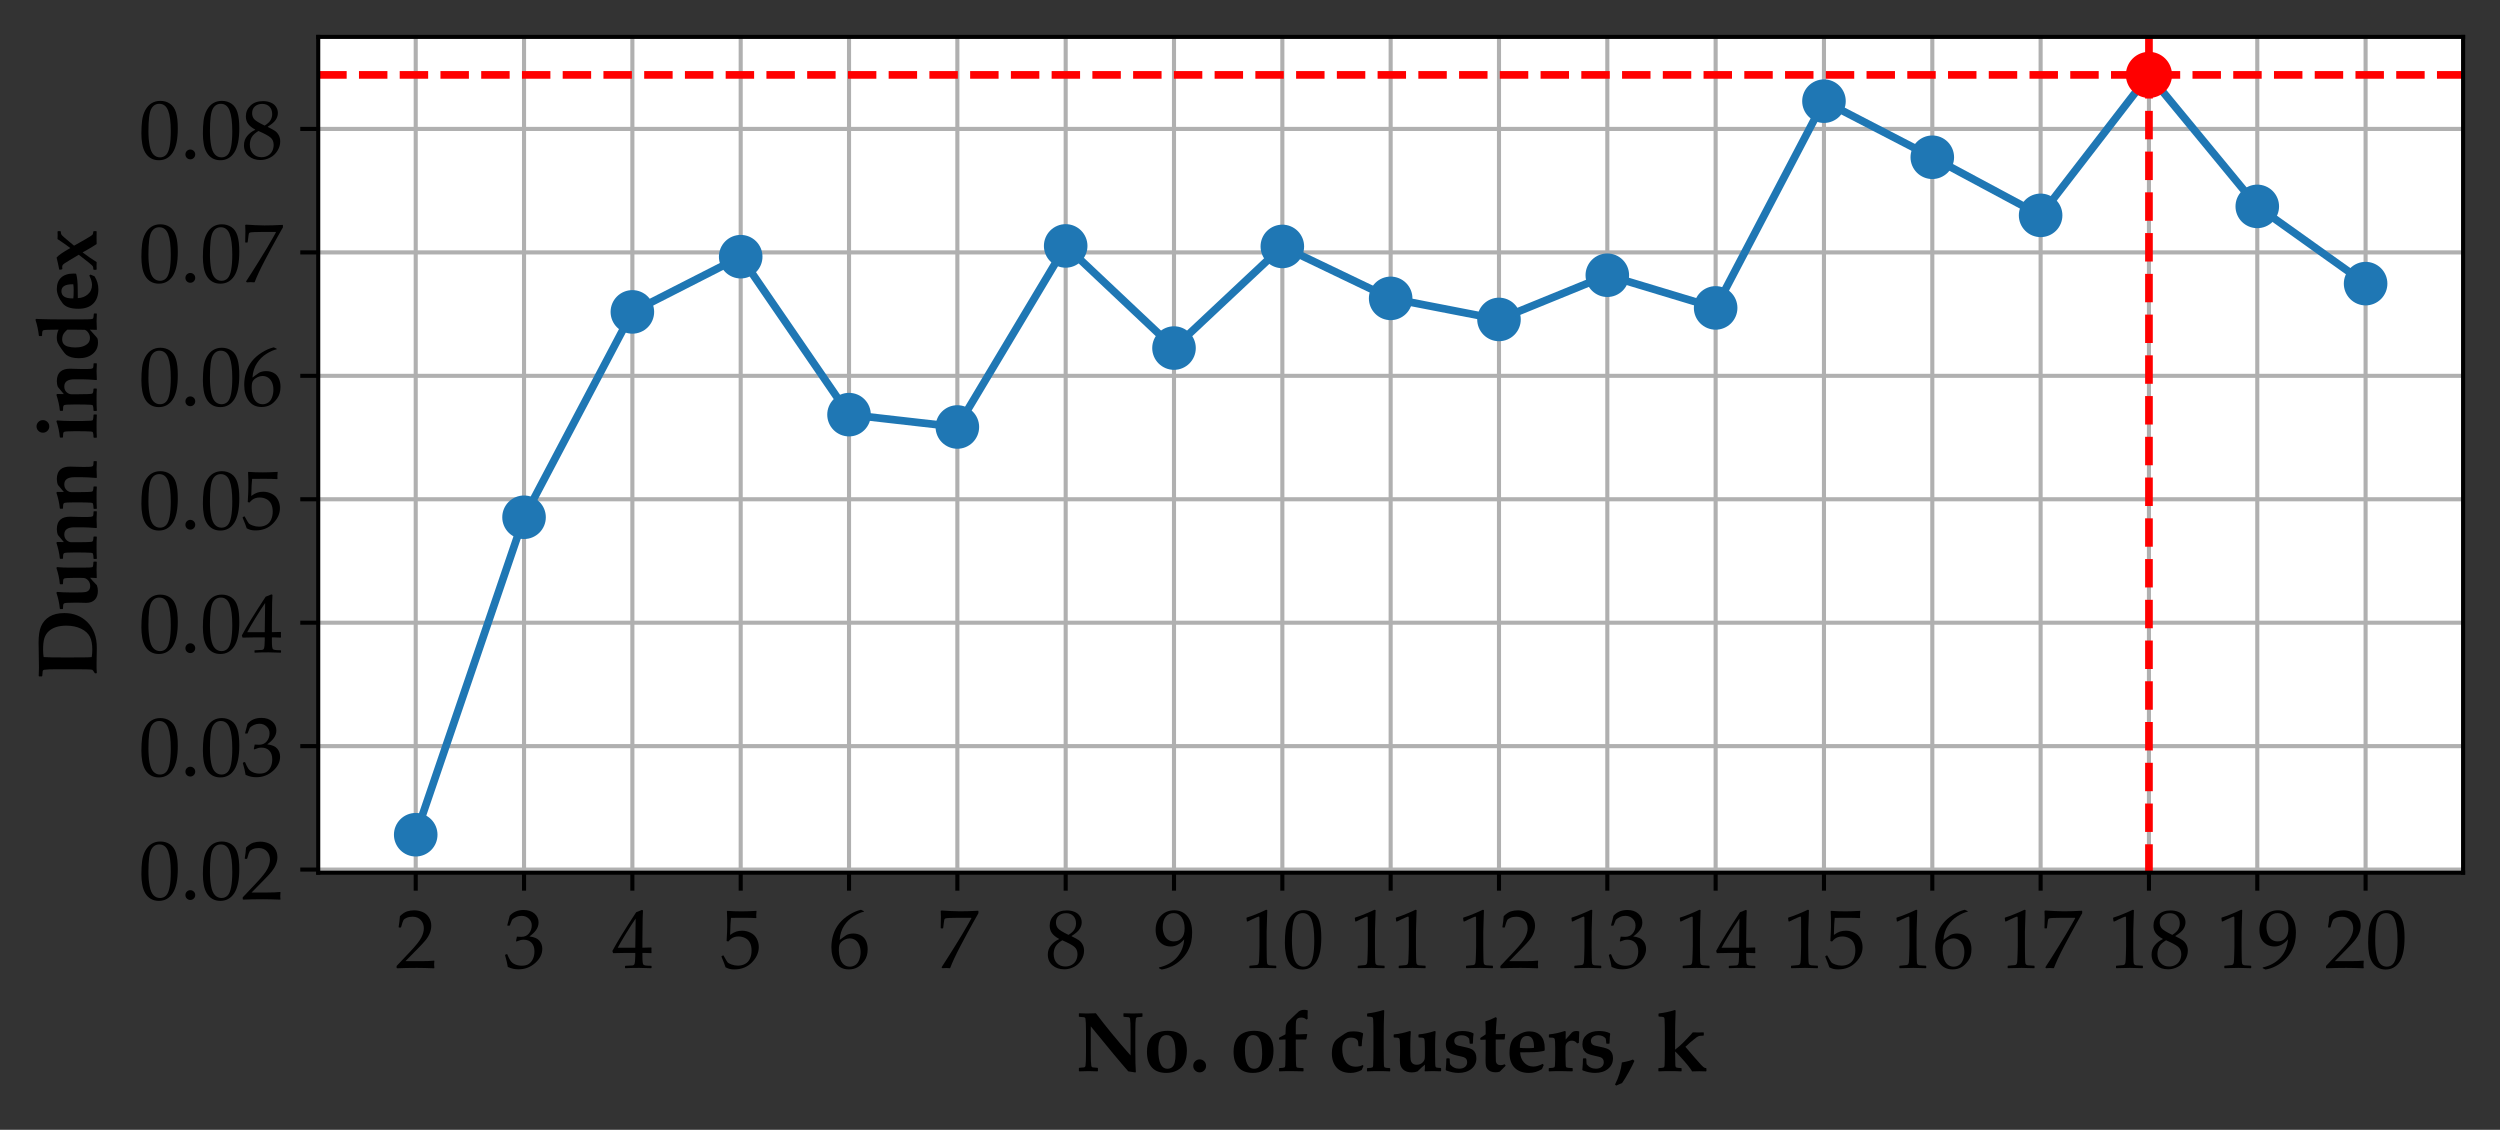 <?xml version="1.0" encoding="utf-8" standalone="no"?>
<!DOCTYPE svg PUBLIC "-//W3C//DTD SVG 1.1//EN"
  "http://www.w3.org/Graphics/SVG/1.1/DTD/svg11.dtd">
<svg height="220.44pt" version="1.1" viewBox="0 0 487.79 220.44" width="487.79pt" xmlns="http://www.w3.org/2000/svg" xmlns:xlink="http://www.w3.org/1999/xlink">
 <rect x="0" y="0" width="487.79" height="220.44" fill="#333333" stroke="none"/>
 <defs>
  <style type="text/css">*{stroke-linecap:butt;stroke-linejoin:round;}</style>
 </defs>
 <g id="figure_1">
  <g id="patch_1">
   <path d="M 0 220.44 
L 487.79 220.44 
L 487.79 0 
L 0 0 
z
" style="fill:none;"/>
  </g>
  <g id="axes_1">
   <g id="patch_2">
    <path d="M 62.09 170.28 
L 480.59 170.28 
L 480.59 7.2 
L 62.09 7.2 
z
" style="fill:#ffffff;"/>
   </g>
   <g id="matplotlib.axis_1">
    <g id="xtick_1">
     <g id="line2d_1">
      <path clip-path="url(#p3f18bce82a)" d="M 81.113 170.28 
L 81.113 7.2 
" style="fill:none;stroke:#b0b0b0;stroke-linecap:square;stroke-width:0.8;"/>
     </g>
     <g id="line2d_2">
      <defs>
       <path d="M 0 0 
L 0 3.5 
" id="m38ab68f49e" style="stroke:#000000;stroke-width:0.8;"/>
      </defs>
      <g>
       <use style="stroke:#000000;stroke-width:0.8;" x="81.113" xlink:href="#m38ab68f49e" y="170.28"/>
      </g>
     </g>
     <g id="text_1">
      <!-- 2 -->
      <g transform="translate(77.113 188.85)scale(0.16 -0.16)">
       <defs>
        <path d="M 144 -31 
L 106 0 
L 106 144 
L 1153 1253 
Q 1800 1938 1990 2313 
Q 2181 2688 2181 3013 
Q 2181 3394 1950 3647 
Q 1719 3900 1325 3900 
Q 1072 3900 884 3822 
Q 697 3744 633 3647 
Q 569 3550 447 3103 
L 419 3078 
L 291 3078 
L 259 3106 
Q 331 3528 359 3941 
Q 653 4228 908 4308 
Q 1163 4388 1441 4388 
Q 1772 4388 2075 4263 
Q 2378 4138 2562 3858 
Q 2747 3578 2747 3209 
Q 2747 2934 2639 2657 
Q 2531 2381 2323 2123 
Q 2116 1866 1756 1506 
L 781 513 
L 2016 513 
Q 2584 513 2963 553 
L 2984 528 
Q 2966 422 2966 250 
Q 2966 94 2984 3 
L 2963 -31 
Q 2738 -19 2272 -9 
Q 1806 0 1656 0 
Q 1353 0 840 -8 
Q 328 -16 144 -31 
z
" id="PalatinoLinotype-Roman-32" transform="scale(0.016)"/>
       </defs>
       <use xlink:href="#PalatinoLinotype-Roman-32"/>
      </g>
     </g>
    </g>
    <g id="xtick_2">
     <g id="line2d_3">
      <path clip-path="url(#p3f18bce82a)" d="M 102.249 170.28 
L 102.249 7.2 
" style="fill:none;stroke:#b0b0b0;stroke-linecap:square;stroke-width:0.8;"/>
     </g>
     <g id="line2d_4">
      <g>
       <use style="stroke:#000000;stroke-width:0.8;" x="102.249" xlink:href="#m38ab68f49e" y="170.28"/>
      </g>
     </g>
     <g id="text_2">
      <!-- 3 -->
      <g transform="translate(98.249 188.85)scale(0.16 -0.16)">
       <defs>
        <path d="M 325 72 
Q 269 441 116 959 
L 131 1006 
L 247 1050 
L 291 1028 
Q 400 741 525 553 
Q 650 366 884 266 
Q 1119 166 1391 166 
Q 1734 166 1936 309 
Q 2138 453 2247 700 
Q 2356 947 2356 1256 
Q 2356 1672 2139 1909 
Q 1922 2147 1538 2147 
Q 1406 2147 1303 2122 
Q 1200 2097 984 2009 
L 950 2041 
L 1019 2381 
Q 1272 2366 1356 2366 
Q 1722 2366 1936 2625 
Q 2150 2884 2150 3238 
Q 2150 3547 1926 3756 
Q 1703 3966 1375 3966 
Q 1159 3966 967 3878 
Q 775 3791 650 3666 
Q 597 3559 481 3247 
L 450 3219 
L 309 3219 
L 284 3247 
L 472 3972 
Q 863 4413 1531 4413 
Q 2041 4413 2355 4142 
Q 2669 3872 2669 3463 
Q 2669 3150 2484 2889 
Q 2300 2628 1972 2397 
Q 2513 2331 2733 2073 
Q 2953 1816 2953 1450 
Q 2953 850 2409 370 
Q 1866 -109 1153 -109 
Q 941 -109 756 -73 
Q 572 -38 325 72 
z
" id="PalatinoLinotype-Roman-33" transform="scale(0.016)"/>
       </defs>
       <use xlink:href="#PalatinoLinotype-Roman-33"/>
      </g>
     </g>
    </g>
    <g id="xtick_3">
     <g id="line2d_5">
      <path clip-path="url(#p3f18bce82a)" d="M 123.385 170.28 
L 123.385 7.2 
" style="fill:none;stroke:#b0b0b0;stroke-linecap:square;stroke-width:0.8;"/>
     </g>
     <g id="line2d_6">
      <g>
       <use style="stroke:#000000;stroke-width:0.8;" x="123.385" xlink:href="#m38ab68f49e" y="170.28"/>
      </g>
     </g>
     <g id="text_3">
      <!-- 4 -->
      <g transform="translate(119.385 188.85)scale(0.16 -0.16)">
       <defs>
        <path d="M 1028 -25 
L 1003 0 
L 1003 134 
L 1028 159 
Q 1491 172 1577 187 
Q 1663 203 1703 253 
Q 1744 303 1764 497 
Q 1784 691 1784 909 
L 1784 1141 
L 1100 1141 
Q 503 1141 91 1122 
L 38 1291 
Q 581 2309 1853 4241 
L 2294 4419 
L 2372 4381 
Q 2338 3850 2338 3066 
L 2328 2184 
L 2328 1538 
Q 2759 1541 2994 1556 
L 3022 1525 
Q 3016 1406 3016 1353 
Q 3019 1250 3025 1150 
L 2994 1122 
Q 2691 1141 2488 1141 
L 2328 1141 
L 2328 931 
Q 2328 581 2347 434 
Q 2366 288 2406 245 
Q 2447 203 2570 183 
Q 2694 163 2997 159 
L 3025 134 
L 3025 0 
L 3000 -25 
Q 2450 0 2078 0 
Q 1472 0 1028 -25 
z
M 450 1538 
L 1784 1538 
L 1813 3759 
Q 1513 3331 1056 2584 
Q 600 1838 450 1538 
z
" id="PalatinoLinotype-Roman-34" transform="scale(0.016)"/>
       </defs>
       <use xlink:href="#PalatinoLinotype-Roman-34"/>
      </g>
     </g>
    </g>
    <g id="xtick_4">
     <g id="line2d_7">
      <path clip-path="url(#p3f18bce82a)" d="M 144.522 170.28 
L 144.522 7.2 
" style="fill:none;stroke:#b0b0b0;stroke-linecap:square;stroke-width:0.8;"/>
     </g>
     <g id="line2d_8">
      <g>
       <use style="stroke:#000000;stroke-width:0.8;" x="144.522" xlink:href="#m38ab68f49e" y="170.28"/>
      </g>
     </g>
     <g id="text_4">
      <!-- 5 -->
      <g transform="translate(140.522 188.85)scale(0.16 -0.16)">
       <defs>
        <path d="M 409 44 
Q 334 288 100 850 
L 106 891 
L 216 953 
L 253 944 
Q 513 472 577 408 
Q 641 344 869 258 
Q 1097 172 1350 172 
Q 1666 172 1909 309 
Q 2153 447 2272 715 
Q 2391 984 2391 1325 
Q 2391 1659 2273 1901 
Q 2156 2144 1915 2269 
Q 1675 2394 1397 2394 
Q 1222 2394 1080 2347 
Q 938 2300 842 2226 
Q 747 2153 616 2009 
L 488 2047 
L 522 2719 
Q 534 2909 534 3103 
L 534 3659 
Q 534 3909 519 4138 
Q 509 4278 509 4316 
L 550 4347 
Q 1028 4309 1641 4309 
Q 2106 4309 2756 4347 
L 2769 4316 
Q 2747 4163 2747 4031 
Q 2747 3966 2756 3813 
L 2725 3794 
Q 2369 3819 1769 3819 
Q 953 3819 822 3813 
Q 775 3444 756 2513 
Q 1013 2700 1219 2767 
Q 1425 2834 1666 2834 
Q 2006 2834 2318 2678 
Q 2631 2522 2786 2225 
Q 2941 1928 2941 1584 
Q 2941 950 2417 417 
Q 1894 -116 1078 -116 
Q 859 -116 717 -78 
Q 575 -41 409 44 
z
" id="PalatinoLinotype-Roman-35" transform="scale(0.016)"/>
       </defs>
       <use xlink:href="#PalatinoLinotype-Roman-35"/>
      </g>
     </g>
    </g>
    <g id="xtick_5">
     <g id="line2d_9">
      <path clip-path="url(#p3f18bce82a)" d="M 165.658 170.28 
L 165.658 7.2 
" style="fill:none;stroke:#b0b0b0;stroke-linecap:square;stroke-width:0.8;"/>
     </g>
     <g id="line2d_10">
      <g>
       <use style="stroke:#000000;stroke-width:0.8;" x="165.658" xlink:href="#m38ab68f49e" y="170.28"/>
      </g>
     </g>
     <g id="text_5">
      <!-- 6 -->
      <g transform="translate(161.658 188.85)scale(0.16 -0.16)">
       <defs>
        <path d="M 2700 4322 
L 2700 4284 
Q 2359 4213 1923 3944 
Q 1488 3675 1191 3222 
Q 894 2769 847 2128 
Q 953 2203 1091 2309 
Q 1269 2444 1351 2494 
Q 1434 2544 1573 2581 
Q 1713 2619 1894 2619 
Q 2216 2619 2472 2476 
Q 2728 2334 2856 2057 
Q 2984 1781 2984 1413 
Q 2984 891 2731 539 
Q 2478 188 2193 36 
Q 1909 -116 1541 -116 
Q 913 -116 566 354 
Q 219 825 219 1578 
Q 219 2078 364 2539 
Q 509 3000 806 3373 
Q 1103 3747 1564 4037 
Q 2025 4328 2472 4431 
L 2700 4322 
z
M 788 1341 
Q 788 1031 877 728 
Q 966 425 1162 259 
Q 1359 94 1625 94 
Q 1853 94 2047 222 
Q 2241 350 2342 623 
Q 2444 897 2444 1200 
Q 2444 1503 2344 1742 
Q 2244 1981 2053 2114 
Q 1863 2247 1609 2247 
Q 1422 2247 1234 2156 
Q 1047 2066 945 1950 
Q 844 1834 816 1704 
Q 788 1575 788 1341 
z
" id="PalatinoLinotype-Roman-36" transform="scale(0.016)"/>
       </defs>
       <use xlink:href="#PalatinoLinotype-Roman-36"/>
      </g>
     </g>
    </g>
    <g id="xtick_6">
     <g id="line2d_11">
      <path clip-path="url(#p3f18bce82a)" d="M 186.795 170.28 
L 186.795 7.2 
" style="fill:none;stroke:#b0b0b0;stroke-linecap:square;stroke-width:0.8;"/>
     </g>
     <g id="line2d_12">
      <g>
       <use style="stroke:#000000;stroke-width:0.8;" x="186.795" xlink:href="#m38ab68f49e" y="170.28"/>
      </g>
     </g>
     <g id="text_6">
      <!-- 7 -->
      <g transform="translate(182.795 188.85)scale(0.16 -0.16)">
       <defs>
        <path d="M 422 -25 
L 356 41 
Q 469 209 822 766 
L 1394 1678 
L 1931 2556 
L 2400 3363 
Q 2550 3625 2638 3788 
L 2606 3819 
L 1638 3819 
Q 1272 3819 987 3806 
Q 703 3794 653 3770 
Q 603 3747 583 3712 
Q 563 3678 538 3475 
L 481 3034 
L 453 3009 
L 322 3009 
L 294 3034 
L 309 3891 
Q 309 4038 294 4344 
L 356 4375 
Q 528 4356 1054 4334 
Q 1581 4313 1759 4313 
Q 2394 4313 3144 4356 
L 3169 4331 
L 3169 4169 
L 2719 3372 
Q 2309 2641 1784 1639 
Q 1259 638 1019 0 
L 988 -25 
Q 809 -9 719 -9 
Q 575 -9 422 -25 
z
" id="PalatinoLinotype-Roman-37" transform="scale(0.016)"/>
       </defs>
       <use xlink:href="#PalatinoLinotype-Roman-37"/>
      </g>
     </g>
    </g>
    <g id="xtick_7">
     <g id="line2d_13">
      <path clip-path="url(#p3f18bce82a)" d="M 207.931 170.28 
L 207.931 7.2 
" style="fill:none;stroke:#b0b0b0;stroke-linecap:square;stroke-width:0.8;"/>
     </g>
     <g id="line2d_14">
      <g>
       <use style="stroke:#000000;stroke-width:0.8;" x="207.931" xlink:href="#m38ab68f49e" y="170.28"/>
      </g>
     </g>
     <g id="text_7">
      <!-- 8 -->
      <g transform="translate(203.931 188.85)scale(0.16 -0.16)">
       <defs>
        <path d="M 1050 2216 
Q 703 2400 523 2639 
Q 344 2878 344 3219 
Q 344 3697 697 4039 
Q 1050 4381 1659 4381 
Q 1969 4381 2233 4273 
Q 2497 4166 2640 3952 
Q 2784 3738 2784 3475 
Q 2784 3200 2615 2948 
Q 2447 2697 2019 2438 
L 2019 2409 
Q 2384 2234 2561 2112 
Q 2738 1991 2850 1783 
Q 2963 1575 2963 1303 
Q 2963 931 2748 589 
Q 2534 247 2184 69 
Q 1834 -109 1459 -109 
Q 913 -109 556 197 
Q 200 503 200 1013 
Q 200 1425 445 1723 
Q 691 2022 1050 2188 
L 1050 2216 
z
M 1778 2516 
Q 2113 2725 2231 2936 
Q 2350 3147 2350 3391 
Q 2350 3750 2144 3959 
Q 1938 4169 1591 4169 
Q 1259 4169 1040 3983 
Q 822 3797 822 3463 
Q 822 3209 964 3023 
Q 1106 2838 1778 2516 
z
M 1303 2103 
Q 934 1884 790 1632 
Q 647 1381 647 1063 
Q 647 616 897 361 
Q 1147 106 1541 106 
Q 1809 106 2028 231 
Q 2247 356 2355 573 
Q 2463 791 2463 1047 
Q 2463 1416 2205 1622 
Q 1947 1828 1303 2103 
z
" id="PalatinoLinotype-Roman-38" transform="scale(0.016)"/>
       </defs>
       <use xlink:href="#PalatinoLinotype-Roman-38"/>
      </g>
     </g>
    </g>
    <g id="xtick_8">
     <g id="line2d_15">
      <path clip-path="url(#p3f18bce82a)" d="M 229.067 170.28 
L 229.067 7.2 
" style="fill:none;stroke:#b0b0b0;stroke-linecap:square;stroke-width:0.8;"/>
     </g>
     <g id="line2d_16">
      <g>
       <use style="stroke:#000000;stroke-width:0.8;" x="229.067" xlink:href="#m38ab68f49e" y="170.28"/>
      </g>
     </g>
     <g id="text_8">
      <!-- 9 -->
      <g transform="translate(225.067 188.85)scale(0.16 -0.16)">
       <defs>
        <path d="M 416 -25 
L 416 34 
Q 1284 234 1781 798 
Q 2278 1363 2341 2178 
Q 1881 1631 1313 1631 
Q 953 1631 686 1803 
Q 419 1975 291 2250 
Q 163 2525 163 2894 
Q 163 3572 570 3981 
Q 978 4391 1581 4391 
Q 2191 4391 2567 3950 
Q 2944 3509 2944 2681 
Q 2944 2316 2875 1980 
Q 2806 1644 2615 1291 
Q 2425 938 2111 634 
Q 1797 331 1401 129 
Q 1006 -72 622 -125 
L 416 -25 
z
M 703 3097 
Q 703 2825 798 2564 
Q 894 2303 1091 2161 
Q 1288 2019 1553 2019 
Q 1922 2019 2147 2267 
Q 2372 2516 2372 3009 
Q 2372 3522 2150 3848 
Q 1928 4175 1541 4175 
Q 1169 4175 936 3900 
Q 703 3625 703 3097 
z
" id="PalatinoLinotype-Roman-39" transform="scale(0.016)"/>
       </defs>
       <use xlink:href="#PalatinoLinotype-Roman-39"/>
      </g>
     </g>
    </g>
    <g id="xtick_9">
     <g id="line2d_17">
      <path clip-path="url(#p3f18bce82a)" d="M 250.204 170.28 
L 250.204 7.2 
" style="fill:none;stroke:#b0b0b0;stroke-linecap:square;stroke-width:0.8;"/>
     </g>
     <g id="line2d_18">
      <g>
       <use style="stroke:#000000;stroke-width:0.8;" x="250.204" xlink:href="#m38ab68f49e" y="170.28"/>
      </g>
     </g>
     <g id="text_9">
      <!-- 10 -->
      <g transform="translate(242.204 188.85)scale(0.16 -0.16)">
       <defs>
        <path d="M 478 3531 
L 422 3550 
L 391 3806 
L 422 3838 
Q 734 3928 1212 4128 
Q 1691 4328 1897 4434 
L 1978 4403 
Q 1928 3034 1928 2759 
L 1928 1600 
Q 1928 1172 1937 795 
Q 1947 419 1965 351 
Q 1984 284 2029 246 
Q 2075 209 2156 198 
Q 2238 188 2641 166 
L 2663 141 
L 2663 0 
L 2641 -25 
Q 1956 0 1675 0 
Q 1463 0 634 -25 
L 613 0 
L 613 141 
L 638 166 
Q 1106 200 1173 215 
Q 1241 231 1277 270 
Q 1313 309 1334 418 
Q 1356 528 1370 1065 
Q 1384 1603 1384 1616 
L 1384 2847 
Q 1384 3753 1379 3831 
Q 1375 3909 1325 3909 
Q 1313 3909 1291 3903 
Q 1269 3897 1153 3847 
L 844 3709 
Q 650 3625 478 3531 
z
" id="PalatinoLinotype-Roman-31" transform="scale(0.016)"/>
        <path d="M 194 1909 
Q 194 2466 250 2911 
Q 306 3356 498 3704 
Q 691 4053 980 4226 
Q 1269 4400 1638 4400 
Q 2056 4400 2373 4184 
Q 2691 3969 2830 3522 
Q 2969 3075 2969 2306 
Q 2969 1056 2586 465 
Q 2203 -125 1525 -125 
Q 1184 -125 923 22 
Q 663 169 495 447 
Q 328 725 261 1103 
Q 194 1481 194 1909 
z
M 731 2091 
Q 731 1497 820 1009 
Q 909 522 1117 308 
Q 1325 94 1613 94 
Q 1891 94 2077 284 
Q 2263 475 2348 937 
Q 2434 1400 2434 2081 
Q 2434 3150 2231 3662 
Q 2028 4175 1559 4175 
Q 1150 4175 940 3778 
Q 731 3381 731 2091 
z
" id="PalatinoLinotype-Roman-30" transform="scale(0.016)"/>
       </defs>
       <use xlink:href="#PalatinoLinotype-Roman-31"/>
       <use x="50" xlink:href="#PalatinoLinotype-Roman-30"/>
      </g>
     </g>
    </g>
    <g id="xtick_10">
     <g id="line2d_19">
      <path clip-path="url(#p3f18bce82a)" d="M 271.34 170.28 
L 271.34 7.2 
" style="fill:none;stroke:#b0b0b0;stroke-linecap:square;stroke-width:0.8;"/>
     </g>
     <g id="line2d_20">
      <g>
       <use style="stroke:#000000;stroke-width:0.8;" x="271.34" xlink:href="#m38ab68f49e" y="170.28"/>
      </g>
     </g>
     <g id="text_10">
      <!-- 11 -->
      <g transform="translate(263.34 188.85)scale(0.16 -0.16)">
       <use xlink:href="#PalatinoLinotype-Roman-31"/>
       <use x="50" xlink:href="#PalatinoLinotype-Roman-31"/>
      </g>
     </g>
    </g>
    <g id="xtick_11">
     <g id="line2d_21">
      <path clip-path="url(#p3f18bce82a)" d="M 292.476 170.28 
L 292.476 7.2 
" style="fill:none;stroke:#b0b0b0;stroke-linecap:square;stroke-width:0.8;"/>
     </g>
     <g id="line2d_22">
      <g>
       <use style="stroke:#000000;stroke-width:0.8;" x="292.476" xlink:href="#m38ab68f49e" y="170.28"/>
      </g>
     </g>
     <g id="text_11">
      <!-- 12 -->
      <g transform="translate(284.476 188.85)scale(0.16 -0.16)">
       <use xlink:href="#PalatinoLinotype-Roman-31"/>
       <use x="50" xlink:href="#PalatinoLinotype-Roman-32"/>
      </g>
     </g>
    </g>
    <g id="xtick_12">
     <g id="line2d_23">
      <path clip-path="url(#p3f18bce82a)" d="M 313.613 170.28 
L 313.613 7.2 
" style="fill:none;stroke:#b0b0b0;stroke-linecap:square;stroke-width:0.8;"/>
     </g>
     <g id="line2d_24">
      <g>
       <use style="stroke:#000000;stroke-width:0.8;" x="313.613" xlink:href="#m38ab68f49e" y="170.28"/>
      </g>
     </g>
     <g id="text_12">
      <!-- 13 -->
      <g transform="translate(305.613 188.85)scale(0.16 -0.16)">
       <use xlink:href="#PalatinoLinotype-Roman-31"/>
       <use x="50" xlink:href="#PalatinoLinotype-Roman-33"/>
      </g>
     </g>
    </g>
    <g id="xtick_13">
     <g id="line2d_25">
      <path clip-path="url(#p3f18bce82a)" d="M 334.749 170.28 
L 334.749 7.2 
" style="fill:none;stroke:#b0b0b0;stroke-linecap:square;stroke-width:0.8;"/>
     </g>
     <g id="line2d_26">
      <g>
       <use style="stroke:#000000;stroke-width:0.8;" x="334.749" xlink:href="#m38ab68f49e" y="170.28"/>
      </g>
     </g>
     <g id="text_13">
      <!-- 14 -->
      <g transform="translate(326.749 188.85)scale(0.16 -0.16)">
       <use xlink:href="#PalatinoLinotype-Roman-31"/>
       <use x="50" xlink:href="#PalatinoLinotype-Roman-34"/>
      </g>
     </g>
    </g>
    <g id="xtick_14">
     <g id="line2d_27">
      <path clip-path="url(#p3f18bce82a)" d="M 355.885 170.28 
L 355.885 7.2 
" style="fill:none;stroke:#b0b0b0;stroke-linecap:square;stroke-width:0.8;"/>
     </g>
     <g id="line2d_28">
      <g>
       <use style="stroke:#000000;stroke-width:0.8;" x="355.885" xlink:href="#m38ab68f49e" y="170.28"/>
      </g>
     </g>
     <g id="text_14">
      <!-- 15 -->
      <g transform="translate(347.885 188.85)scale(0.16 -0.16)">
       <use xlink:href="#PalatinoLinotype-Roman-31"/>
       <use x="50" xlink:href="#PalatinoLinotype-Roman-35"/>
      </g>
     </g>
    </g>
    <g id="xtick_15">
     <g id="line2d_29">
      <path clip-path="url(#p3f18bce82a)" d="M 377.022 170.28 
L 377.022 7.2 
" style="fill:none;stroke:#b0b0b0;stroke-linecap:square;stroke-width:0.8;"/>
     </g>
     <g id="line2d_30">
      <g>
       <use style="stroke:#000000;stroke-width:0.8;" x="377.022" xlink:href="#m38ab68f49e" y="170.28"/>
      </g>
     </g>
     <g id="text_15">
      <!-- 16 -->
      <g transform="translate(369.022 188.85)scale(0.16 -0.16)">
       <use xlink:href="#PalatinoLinotype-Roman-31"/>
       <use x="50" xlink:href="#PalatinoLinotype-Roman-36"/>
      </g>
     </g>
    </g>
    <g id="xtick_16">
     <g id="line2d_31">
      <path clip-path="url(#p3f18bce82a)" d="M 398.158 170.28 
L 398.158 7.2 
" style="fill:none;stroke:#b0b0b0;stroke-linecap:square;stroke-width:0.8;"/>
     </g>
     <g id="line2d_32">
      <g>
       <use style="stroke:#000000;stroke-width:0.8;" x="398.158" xlink:href="#m38ab68f49e" y="170.28"/>
      </g>
     </g>
     <g id="text_16">
      <!-- 17 -->
      <g transform="translate(390.158 188.85)scale(0.16 -0.16)">
       <use xlink:href="#PalatinoLinotype-Roman-31"/>
       <use x="50" xlink:href="#PalatinoLinotype-Roman-37"/>
      </g>
     </g>
    </g>
    <g id="xtick_17">
     <g id="line2d_33">
      <path clip-path="url(#p3f18bce82a)" d="M 419.295 170.28 
L 419.295 7.2 
" style="fill:none;stroke:#b0b0b0;stroke-linecap:square;stroke-width:0.8;"/>
     </g>
     <g id="line2d_34">
      <g>
       <use style="stroke:#000000;stroke-width:0.8;" x="419.295" xlink:href="#m38ab68f49e" y="170.28"/>
      </g>
     </g>
     <g id="text_17">
      <!-- 18 -->
      <g transform="translate(411.295 188.85)scale(0.16 -0.16)">
       <use xlink:href="#PalatinoLinotype-Roman-31"/>
       <use x="50" xlink:href="#PalatinoLinotype-Roman-38"/>
      </g>
     </g>
    </g>
    <g id="xtick_18">
     <g id="line2d_35">
      <path clip-path="url(#p3f18bce82a)" d="M 440.431 170.28 
L 440.431 7.2 
" style="fill:none;stroke:#b0b0b0;stroke-linecap:square;stroke-width:0.8;"/>
     </g>
     <g id="line2d_36">
      <g>
       <use style="stroke:#000000;stroke-width:0.8;" x="440.431" xlink:href="#m38ab68f49e" y="170.28"/>
      </g>
     </g>
     <g id="text_18">
      <!-- 19 -->
      <g transform="translate(432.431 188.85)scale(0.16 -0.16)">
       <use xlink:href="#PalatinoLinotype-Roman-31"/>
       <use x="50" xlink:href="#PalatinoLinotype-Roman-39"/>
      </g>
     </g>
    </g>
    <g id="xtick_19">
     <g id="line2d_37">
      <path clip-path="url(#p3f18bce82a)" d="M 461.567 170.28 
L 461.567 7.2 
" style="fill:none;stroke:#b0b0b0;stroke-linecap:square;stroke-width:0.8;"/>
     </g>
     <g id="line2d_38">
      <g>
       <use style="stroke:#000000;stroke-width:0.8;" x="461.567" xlink:href="#m38ab68f49e" y="170.28"/>
      </g>
     </g>
     <g id="text_19">
      <!-- 20 -->
      <g transform="translate(453.567 188.85)scale(0.16 -0.16)">
       <use xlink:href="#PalatinoLinotype-Roman-32"/>
       <use x="50" xlink:href="#PalatinoLinotype-Roman-30"/>
      </g>
     </g>
    </g>
    <g id="text_20">
     <!-- No. of clusters, k -->
     <g transform="translate(209.798 208.99)scale(0.16 -0.16)">
      <defs>
       <path d="M 5125 4169 
L 5091 4138 
Q 4772 4119 4725 4106 
Q 4634 4081 4619 3991 
Q 4578 3766 4578 3022 
L 4578 1753 
Q 4578 350 4619 -75 
L 4578 -103 
Q 4225 -44 4044 -19 
Q 3206 922 1184 3413 
L 1184 1369 
Q 1184 625 1225 400 
Q 1241 309 1331 284 
Q 1378 272 1697 253 
L 1728 222 
L 1728 9 
L 1697 -19 
Q 1338 0 1028 0 
Q 669 0 306 -19 
L 275 9 
L 275 222 
L 306 253 
Q 625 272 672 284 
Q 763 309 778 400 
Q 819 625 819 1369 
L 819 3022 
Q 819 3766 778 3991 
Q 763 4081 672 4106 
Q 625 4119 306 4138 
L 275 4169 
L 275 4381 
L 306 4409 
Q 603 4391 872 4391 
Q 1294 4391 1572 4409 
Q 2697 2909 4216 1194 
L 4216 3022 
Q 4216 3766 4175 3991 
Q 4159 4081 4069 4106 
Q 4022 4119 3703 4138 
L 3672 4169 
L 3672 4381 
L 3703 4409 
Q 4053 4391 4369 4391 
Q 4772 4391 5094 4409 
L 5125 4381 
L 5125 4169 
z
" id="PalatinoLinotype-Bold-4e" transform="scale(0.016)"/>
       <path d="M 3303 1550 
Q 3303 444 2559 53 
Q 2197 -138 1731 -138 
Q 1013 -138 636 278 
Q 259 694 259 1469 
Q 259 2541 991 2897 
Q 1350 3072 1825 3072 
Q 2822 3072 3147 2381 
Q 3303 2050 3303 1550 
z
M 2438 1294 
Q 2438 2072 2267 2408 
Q 2097 2744 1747 2744 
Q 1125 2744 1125 1622 
Q 1125 181 1822 181 
Q 2256 181 2375 659 
Q 2438 909 2438 1294 
z
M 1813 -244 
L 1813 -244 
z
M 1813 3181 
L 1813 3181 
z
" id="PalatinoLinotype-Bold-6f" transform="scale(0.016)"/>
       <path d="M 800 894 
Q 1000 894 1144 751 
Q 1288 609 1288 397 
Q 1288 191 1144 47 
Q 1000 -97 800 -97 
Q 600 -97 454 48 
Q 309 194 309 397 
Q 309 603 453 748 
Q 597 894 800 894 
z
" id="PalatinoLinotype-Bold-2e" transform="scale(0.016)"/>
       <path id="PalatinoLinotype-Bold-20" transform="scale(0.016)"/>
       <path d="M 2438 4628 
L 2425 4294 
L 2431 3981 
L 2334 3925 
Q 2184 4081 1953 4081 
Q 1591 4081 1547 3803 
Q 1525 3663 1525 3241 
L 1525 2803 
L 1809 2803 
Q 2022 2803 2359 2828 
L 2403 2794 
L 2331 2438 
L 2300 2406 
L 1853 2409 
Q 1616 2409 1525 2406 
L 1525 1850 
Q 1525 431 1569 334 
Q 1594 278 1653 263 
Q 1747 241 2084 231 
L 2116 200 
L 2116 9 
L 2084 -22 
L 1853 -13 
Q 1522 0 1134 0 
Q 575 0 281 -22 
L 250 9 
L 250 200 
L 281 231 
Q 581 241 653 278 
Q 716 306 722 428 
Q 744 834 744 1850 
L 744 2406 
Q 675 2409 659 2409 
Q 625 2409 478 2400 
Q 406 2397 281 2391 
L 250 2422 
L 250 2519 
L 278 2563 
L 556 2706 
Q 638 2744 728 2797 
Q 744 2816 744 2853 
L 744 2900 
Q 744 3381 806 3556 
Q 841 3650 938 3769 
Q 966 3803 1344 4163 
L 1538 4347 
Q 1622 4431 1753 4547 
Q 1925 4672 2172 4672 
Q 2303 4672 2438 4628 
z
" id="PalatinoLinotype-Bold-66" transform="scale(0.016)"/>
       <path d="M 2691 394 
L 2553 84 
Q 2128 -138 1716 -138 
Q 1019 -138 650 262 
Q 281 663 281 1359 
Q 281 2003 566 2338 
Q 644 2431 863 2584 
Q 1313 2903 1464 2965 
Q 1616 3028 1928 3028 
Q 2353 3028 2631 2900 
L 2663 2844 
Q 2659 2803 2619 2553 
L 2584 2341 
Q 2575 2288 2556 1922 
L 2525 1891 
L 2338 1891 
L 2306 1922 
Q 2288 2200 2263 2309 
Q 2125 2553 1734 2553 
Q 1072 2553 1072 1694 
Q 1072 1069 1338 709 
Q 1609 338 2103 338 
Q 2403 338 2631 466 
L 2691 394 
z
" id="PalatinoLinotype-Bold-63" transform="scale(0.016)"/>
       <path d="M 1953 9 
L 1922 -22 
Q 1625 0 1066 0 
Q 506 0 213 -22 
L 181 9 
L 181 200 
L 213 231 
Q 513 241 584 278 
Q 647 306 653 428 
Q 675 834 675 1850 
L 675 2897 
Q 675 3553 653 3959 
Q 647 4075 584 4111 
Q 522 4147 222 4156 
L 191 4191 
L 191 4363 
L 222 4397 
Q 825 4463 1431 4656 
L 1497 4619 
Q 1497 4534 1488 4309 
Q 1456 3563 1456 2656 
L 1456 1850 
Q 1456 834 1478 428 
Q 1484 306 1547 278 
Q 1619 241 1919 231 
L 1953 200 
L 1953 9 
z
" id="PalatinoLinotype-Bold-6c" transform="scale(0.016)"/>
       <path d="M 3753 16 
L 3722 -16 
Q 3253 0 3131 0 
Q 3028 0 2825 -8 
Q 2622 -16 2522 -16 
L 2497 9 
Q 2522 266 2522 497 
Q 2359 375 1953 -22 
Q 1750 -100 1519 -100 
Q 1097 -100 853 129 
Q 609 359 609 791 
Q 609 844 615 1016 
Q 622 1188 622 1347 
L 622 1747 
Q 622 2366 575 2466 
Q 544 2528 441 2544 
Q 403 2550 166 2559 
L 134 2591 
L 134 2766 
L 166 2800 
Q 763 2853 1375 3059 
L 1444 3019 
Q 1403 2500 1403 2059 
L 1403 1450 
Q 1403 1022 1431 866 
Q 1463 678 1580 581 
Q 1697 484 1894 484 
Q 2138 484 2322 641 
Q 2497 797 2506 997 
Q 2513 1150 2513 1188 
L 2513 1747 
Q 2513 2359 2466 2466 
Q 2438 2528 2334 2544 
Q 2297 2550 2059 2559 
L 2025 2591 
L 2025 2766 
L 2059 2800 
Q 2653 2853 3269 3059 
L 3334 3019 
Q 3294 2550 3294 2059 
L 3294 1078 
Q 3294 419 3331 331 
Q 3350 288 3394 275 
Q 3469 253 3719 238 
L 3753 206 
L 3753 16 
z
M 1941 3181 
L 1941 3181 
z
M 1941 -244 
L 1941 -244 
z
" id="PalatinoLinotype-Bold-75" transform="scale(0.016)"/>
       <path d="M 2622 981 
Q 2622 478 2242 170 
Q 1863 -138 1250 -138 
Q 816 -138 319 50 
L 284 97 
Q 313 384 319 544 
L 334 938 
L 366 972 
L 550 972 
L 588 938 
Q 600 588 616 525 
Q 881 184 1313 184 
Q 1588 184 1753 318 
Q 1919 453 1919 678 
Q 1919 963 1669 1056 
Q 1563 1097 1247 1163 
Q 731 1272 556 1413 
Q 291 1625 291 2041 
Q 291 2494 619 2769 
Q 963 3056 1550 3056 
Q 2050 3056 2381 2888 
L 2409 2838 
Q 2375 2697 2356 2116 
L 2322 2084 
L 2144 2084 
L 2109 2116 
Q 2097 2341 2066 2481 
Q 1869 2731 1494 2731 
Q 1250 2731 1094 2612 
Q 938 2494 938 2300 
Q 938 2041 1203 1953 
Q 1322 1916 1666 1847 
Q 2191 1744 2359 1609 
Q 2622 1400 2622 981 
z
" id="PalatinoLinotype-Bold-73" transform="scale(0.016)"/>
       <path d="M 2081 409 
Q 2059 384 1947 278 
Q 1763 103 1631 -41 
Q 1478 -91 1322 -91 
Q 888 -91 688 163 
Q 603 272 575 416 
Q 544 588 547 866 
L 556 1613 
L 556 2394 
L 472 2394 
L 306 2388 
L 178 2388 
L 144 2416 
L 144 2497 
L 169 2544 
Q 225 2581 344 2656 
Q 484 2744 556 2803 
L 556 3228 
Q 556 3494 531 3791 
Q 766 3866 911 3923 
Q 1056 3981 1322 4113 
L 1403 4050 
Q 1366 3663 1350 3356 
L 1322 2816 
L 1425 2816 
Q 1766 2816 2013 2838 
L 2047 2803 
L 2003 2438 
L 1972 2406 
L 1322 2406 
L 1322 1347 
Q 1322 838 1334 747 
Q 1350 616 1445 534 
Q 1541 453 1703 453 
Q 1831 453 2013 522 
L 2081 409 
z
" id="PalatinoLinotype-Bold-74" transform="scale(0.016)"/>
       <path d="M 2975 1753 
Q 2975 1700 2972 1594 
L 2938 1550 
Q 2525 1438 1844 1438 
Q 1722 1438 1475 1433 
Q 1228 1428 1103 1428 
Q 1122 969 1388 669 
Q 1666 347 2113 347 
Q 2413 347 2825 553 
L 2900 463 
L 2763 153 
Q 2306 -138 1772 -138 
Q 1069 -138 680 259 
Q 291 656 291 1391 
Q 291 2263 706 2584 
Q 1281 3028 1797 3028 
Q 2356 3028 2663 2706 
Q 2975 2375 2975 1753 
z
M 2159 1834 
Q 2159 2678 1634 2678 
Q 1081 2678 1081 1841 
L 1081 1772 
Q 1263 1744 1725 1744 
Q 1966 1744 2156 1772 
Q 2159 1816 2159 1834 
z
M 1781 -244 
L 1781 -244 
z
M 1781 3181 
L 1781 3181 
z
" id="PalatinoLinotype-Bold-65" transform="scale(0.016)"/>
       <path d="M 2484 3019 
L 2463 2463 
Q 2459 2325 2450 2150 
L 2319 2109 
Q 2172 2322 1913 2322 
Q 1678 2322 1525 2134 
Q 1431 2019 1431 1794 
L 1431 1063 
Q 1431 834 1453 428 
Q 1459 313 1518 278 
Q 1578 244 1953 231 
L 1984 203 
L 1984 13 
L 1953 -19 
Q 1494 0 1041 0 
Q 481 0 188 -22 
L 156 9 
L 156 200 
L 188 231 
Q 488 241 559 278 
Q 622 306 628 428 
Q 650 834 650 1300 
L 650 1747 
Q 650 2372 603 2466 
Q 572 2528 469 2544 
Q 431 2550 197 2559 
L 166 2591 
L 166 2766 
L 197 2800 
Q 759 2853 1381 3059 
L 1450 3019 
L 1444 2406 
Q 1638 2631 1913 2931 
Q 2041 3056 2263 3056 
Q 2394 3056 2484 3019 
z
" id="PalatinoLinotype-Bold-72" transform="scale(0.016)"/>
       <path d="M 0 -1025 
Q 425 -213 525 659 
L 866 728 
Q 1119 778 1369 884 
L 1481 778 
Q 1359 488 1067 -46 
Q 775 -581 541 -906 
L 94 -1103 
L 0 -1025 
z
" id="PalatinoLinotype-Bold-2c" transform="scale(0.016)"/>
       <path d="M 3844 9 
L 3813 -22 
Q 3603 -9 3303 -9 
Q 3025 -9 2753 -22 
Q 2578 297 1906 1038 
Q 1553 1428 1456 1497 
L 1478 428 
Q 1484 306 1547 278 
Q 1619 241 1919 231 
L 1953 200 
L 1953 9 
L 1922 -22 
Q 1625 0 1066 0 
Q 506 0 213 -22 
L 181 9 
L 181 200 
L 213 231 
Q 513 241 584 278 
Q 647 306 653 428 
Q 675 834 675 1850 
L 675 2897 
Q 675 3553 653 3959 
Q 647 4075 584 4111 
Q 522 4147 222 4156 
L 191 4191 
L 191 4363 
L 222 4397 
Q 825 4463 1431 4656 
L 1497 4619 
Q 1497 4534 1488 4309 
Q 1456 3563 1456 2656 
L 1456 1634 
L 1766 1888 
Q 1969 2053 2334 2441 
L 2659 2784 
Q 2750 2881 2803 2953 
Q 3069 2944 3234 2944 
Q 3444 2944 3613 2953 
L 3644 2922 
L 3644 2734 
L 3613 2703 
L 3384 2691 
Q 3247 2684 3100 2581 
Q 3044 2541 2863 2394 
L 2600 2178 
L 2506 2091 
L 2241 1853 
L 2909 1072 
Q 3547 328 3675 266 
Q 3741 234 3813 234 
L 3844 200 
L 3844 9 
z
" id="PalatinoLinotype-Bold-6b" transform="scale(0.016)"/>
      </defs>
      <use xlink:href="#PalatinoLinotype-Bold-4e"/>
      <use x="83.301" xlink:href="#PalatinoLinotype-Bold-6f"/>
      <use x="138.916" xlink:href="#PalatinoLinotype-Bold-2e"/>
      <use x="163.916" xlink:href="#PalatinoLinotype-Bold-20"/>
      <use x="188.916" xlink:href="#PalatinoLinotype-Bold-6f"/>
      <use x="244.531" xlink:href="#PalatinoLinotype-Bold-66"/>
      <use x="283.447" xlink:href="#PalatinoLinotype-Bold-20"/>
      <use x="308.447" xlink:href="#PalatinoLinotype-Bold-63"/>
      <use x="352.832" xlink:href="#PalatinoLinotype-Bold-6c"/>
      <use x="386.133" xlink:href="#PalatinoLinotype-Bold-75"/>
      <use x="447.217" xlink:href="#PalatinoLinotype-Bold-73"/>
      <use x="491.602" xlink:href="#PalatinoLinotype-Bold-74"/>
      <use x="524.902" xlink:href="#PalatinoLinotype-Bold-65"/>
      <use x="574.902" xlink:href="#PalatinoLinotype-Bold-72"/>
      <use x="613.818" xlink:href="#PalatinoLinotype-Bold-73"/>
      <use x="658.203" xlink:href="#PalatinoLinotype-Bold-2c"/>
      <use x="683.203" xlink:href="#PalatinoLinotype-Bold-20"/>
      <use x="708.203" xlink:href="#PalatinoLinotype-Bold-6b"/>
     </g>
    </g>
   </g>
   <g id="matplotlib.axis_2">
    <g id="ytick_1">
     <g id="line2d_39">
      <path clip-path="url(#p3f18bce82a)" d="M 62.09 169.669 
L 480.59 169.669 
" style="fill:none;stroke:#b0b0b0;stroke-linecap:square;stroke-width:0.8;"/>
     </g>
     <g id="line2d_40">
      <defs>
       <path d="M 0 0 
L -3.5 0 
" id="md14aa59c7f" style="stroke:#000000;stroke-width:0.8;"/>
      </defs>
      <g>
       <use style="stroke:#000000;stroke-width:0.8;" x="62.09" xlink:href="#md14aa59c7f" y="169.669"/>
      </g>
     </g>
     <g id="text_21">
      <!-- 0.02 -->
      <g transform="translate(27.09 175.454)scale(0.16 -0.16)">
       <defs>
        <path d="M 800 691 
Q 950 691 1061 584 
Q 1172 478 1172 316 
Q 1172 163 1062 53 
Q 953 -56 800 -56 
Q 644 -56 534 51 
Q 425 159 425 316 
Q 425 472 534 581 
Q 644 691 800 691 
z
" id="PalatinoLinotype-Roman-2e" transform="scale(0.016)"/>
       </defs>
       <use xlink:href="#PalatinoLinotype-Roman-30"/>
       <use x="50" xlink:href="#PalatinoLinotype-Roman-2e"/>
       <use x="75" xlink:href="#PalatinoLinotype-Roman-30"/>
       <use x="125" xlink:href="#PalatinoLinotype-Roman-32"/>
      </g>
     </g>
    </g>
    <g id="ytick_2">
     <g id="line2d_41">
      <path clip-path="url(#p3f18bce82a)" d="M 62.09 145.584 
L 480.59 145.584 
" style="fill:none;stroke:#b0b0b0;stroke-linecap:square;stroke-width:0.8;"/>
     </g>
     <g id="line2d_42">
      <g>
       <use style="stroke:#000000;stroke-width:0.8;" x="62.09" xlink:href="#md14aa59c7f" y="145.584"/>
      </g>
     </g>
     <g id="text_22">
      <!-- 0.03 -->
      <g transform="translate(27.09 151.369)scale(0.16 -0.16)">
       <use xlink:href="#PalatinoLinotype-Roman-30"/>
       <use x="50" xlink:href="#PalatinoLinotype-Roman-2e"/>
       <use x="75" xlink:href="#PalatinoLinotype-Roman-30"/>
       <use x="125" xlink:href="#PalatinoLinotype-Roman-33"/>
      </g>
     </g>
    </g>
    <g id="ytick_3">
     <g id="line2d_43">
      <path clip-path="url(#p3f18bce82a)" d="M 62.09 121.499 
L 480.59 121.499 
" style="fill:none;stroke:#b0b0b0;stroke-linecap:square;stroke-width:0.8;"/>
     </g>
     <g id="line2d_44">
      <g>
       <use style="stroke:#000000;stroke-width:0.8;" x="62.09" xlink:href="#md14aa59c7f" y="121.499"/>
      </g>
     </g>
     <g id="text_23">
      <!-- 0.04 -->
      <g transform="translate(27.09 127.284)scale(0.16 -0.16)">
       <use xlink:href="#PalatinoLinotype-Roman-30"/>
       <use x="50" xlink:href="#PalatinoLinotype-Roman-2e"/>
       <use x="75" xlink:href="#PalatinoLinotype-Roman-30"/>
       <use x="125" xlink:href="#PalatinoLinotype-Roman-34"/>
      </g>
     </g>
    </g>
    <g id="ytick_4">
     <g id="line2d_45">
      <path clip-path="url(#p3f18bce82a)" d="M 62.09 97.414 
L 480.59 97.414 
" style="fill:none;stroke:#b0b0b0;stroke-linecap:square;stroke-width:0.8;"/>
     </g>
     <g id="line2d_46">
      <g>
       <use style="stroke:#000000;stroke-width:0.8;" x="62.09" xlink:href="#md14aa59c7f" y="97.414"/>
      </g>
     </g>
     <g id="text_24">
      <!-- 0.05 -->
      <g transform="translate(27.09 103.199)scale(0.16 -0.16)">
       <use xlink:href="#PalatinoLinotype-Roman-30"/>
       <use x="50" xlink:href="#PalatinoLinotype-Roman-2e"/>
       <use x="75" xlink:href="#PalatinoLinotype-Roman-30"/>
       <use x="125" xlink:href="#PalatinoLinotype-Roman-35"/>
      </g>
     </g>
    </g>
    <g id="ytick_5">
     <g id="line2d_47">
      <path clip-path="url(#p3f18bce82a)" d="M 62.09 73.329 
L 480.59 73.329 
" style="fill:none;stroke:#b0b0b0;stroke-linecap:square;stroke-width:0.8;"/>
     </g>
     <g id="line2d_48">
      <g>
       <use style="stroke:#000000;stroke-width:0.8;" x="62.09" xlink:href="#md14aa59c7f" y="73.329"/>
      </g>
     </g>
     <g id="text_25">
      <!-- 0.06 -->
      <g transform="translate(27.09 79.114)scale(0.16 -0.16)">
       <use xlink:href="#PalatinoLinotype-Roman-30"/>
       <use x="50" xlink:href="#PalatinoLinotype-Roman-2e"/>
       <use x="75" xlink:href="#PalatinoLinotype-Roman-30"/>
       <use x="125" xlink:href="#PalatinoLinotype-Roman-36"/>
      </g>
     </g>
    </g>
    <g id="ytick_6">
     <g id="line2d_49">
      <path clip-path="url(#p3f18bce82a)" d="M 62.09 49.244 
L 480.59 49.244 
" style="fill:none;stroke:#b0b0b0;stroke-linecap:square;stroke-width:0.8;"/>
     </g>
     <g id="line2d_50">
      <g>
       <use style="stroke:#000000;stroke-width:0.8;" x="62.09" xlink:href="#md14aa59c7f" y="49.244"/>
      </g>
     </g>
     <g id="text_26">
      <!-- 0.07 -->
      <g transform="translate(27.09 55.029)scale(0.16 -0.16)">
       <use xlink:href="#PalatinoLinotype-Roman-30"/>
       <use x="50" xlink:href="#PalatinoLinotype-Roman-2e"/>
       <use x="75" xlink:href="#PalatinoLinotype-Roman-30"/>
       <use x="125" xlink:href="#PalatinoLinotype-Roman-37"/>
      </g>
     </g>
    </g>
    <g id="ytick_7">
     <g id="line2d_51">
      <path clip-path="url(#p3f18bce82a)" d="M 62.09 25.159 
L 480.59 25.159 
" style="fill:none;stroke:#b0b0b0;stroke-linecap:square;stroke-width:0.8;"/>
     </g>
     <g id="line2d_52">
      <g>
       <use style="stroke:#000000;stroke-width:0.8;" x="62.09" xlink:href="#md14aa59c7f" y="25.159"/>
      </g>
     </g>
     <g id="text_27">
      <!-- 0.08 -->
      <g transform="translate(27.09 30.944)scale(0.16 -0.16)">
       <use xlink:href="#PalatinoLinotype-Roman-30"/>
       <use x="50" xlink:href="#PalatinoLinotype-Roman-2e"/>
       <use x="75" xlink:href="#PalatinoLinotype-Roman-30"/>
       <use x="125" xlink:href="#PalatinoLinotype-Roman-38"/>
      </g>
     </g>
    </g>
    <g id="text_28">
     <!-- Dunn index -->
     <g transform="translate(18.84 132.484)rotate(-90)scale(0.16 -0.16)">
      <defs>
       <path d="M 5025 2456 
Q 5025 1397 4334 700 
Q 3997 359 3516 172 
Q 3000 -31 2313 -19 
L 1209 0 
Q 759 6 466 -19 
L 434 13 
L 434 100 
L 450 138 
Q 681 284 700 322 
Q 728 378 734 738 
L 744 1438 
L 744 3022 
Q 744 3766 703 3991 
Q 688 4081 597 4106 
Q 550 4119 231 4138 
L 200 4169 
L 200 4381 
L 231 4409 
Q 563 4391 863 4391 
Q 1591 4391 2175 4409 
Q 2466 4419 2759 4419 
Q 3572 4419 4006 4234 
Q 4481 4031 4750 3597 
Q 5025 3150 5025 2456 
z
M 4066 2306 
Q 4066 3172 3647 3638 
Q 3428 3881 3100 3981 
Q 2788 4075 2228 4075 
Q 1938 4075 1672 4034 
Q 1641 3684 1641 2341 
L 1647 975 
Q 1650 519 1672 369 
Q 1947 325 2234 325 
Q 2856 325 3216 506 
Q 3603 703 3831 1175 
Q 4066 1663 4066 2306 
z
" id="PalatinoLinotype-Bold-44" transform="scale(0.016)"/>
       <path d="M 3775 13 
L 3744 -22 
Q 3400 0 3163 0 
Q 2944 0 2525 -22 
L 2494 9 
Q 2550 706 2550 1084 
L 2550 1697 
Q 2550 2459 2000 2459 
Q 1713 2459 1550 2263 
Q 1413 2097 1413 1928 
L 1413 1344 
Q 1413 534 1453 350 
Q 1478 241 1816 234 
L 1847 203 
L 1847 13 
L 1816 -19 
Q 1550 0 1022 0 
Q 463 0 169 -22 
L 138 9 
L 138 200 
L 169 231 
Q 469 241 541 278 
Q 603 306 609 428 
Q 631 834 631 1300 
L 631 1747 
Q 631 2372 584 2466 
Q 553 2528 450 2544 
Q 413 2550 178 2559 
L 147 2591 
L 147 2766 
L 178 2800 
Q 741 2853 1363 3059 
L 1431 3019 
L 1425 2494 
L 1963 2944 
Q 2169 3028 2416 3028 
Q 2913 3028 3159 2728 
Q 3359 2484 3359 2013 
Q 3359 1959 3346 1578 
Q 3334 1197 3334 1034 
Q 3334 563 3350 433 
Q 3366 303 3422 268 
Q 3478 234 3747 228 
L 3775 197 
L 3775 13 
z
" id="PalatinoLinotype-Bold-6e" transform="scale(0.016)"/>
       <path d="M 1522 4088 
Q 1522 3888 1381 3745 
Q 1241 3603 1044 3603 
Q 844 3603 703 3745 
Q 563 3888 563 4088 
Q 563 4294 705 4434 
Q 847 4575 1044 4575 
Q 1238 4575 1380 4434 
Q 1522 4294 1522 4088 
z
M 1953 9 
L 1922 -22 
Q 1625 0 1066 0 
Q 506 0 213 -22 
L 181 9 
L 181 200 
L 213 231 
Q 513 241 584 278 
Q 647 306 653 428 
Q 675 834 675 1300 
L 675 1747 
Q 675 2353 628 2466 
Q 603 2528 494 2544 
Q 456 2550 222 2559 
L 191 2591 
L 191 2766 
L 222 2800 
Q 822 2853 1431 3059 
L 1497 3019 
Q 1456 2450 1456 2059 
L 1456 1063 
Q 1456 834 1478 428 
Q 1484 306 1547 278 
Q 1619 241 1919 231 
L 1953 200 
L 1953 9 
z
M 1066 -244 
L 1066 -244 
z
" id="PalatinoLinotype-Bold-69" transform="scale(0.016)"/>
       <path d="M 3750 9 
L 3719 -22 
Q 3413 0 3166 0 
Q 2931 0 2531 -22 
L 2503 0 
Q 2516 153 2516 513 
Q 2403 419 2194 225 
Q 1934 -16 1856 -63 
Q 1756 -109 1531 -109 
Q 997 -109 669 294 
Q 341 697 341 1338 
Q 341 1959 594 2306 
Q 659 2397 981 2628 
Q 1356 2897 1528 2969 
Q 1678 3031 1909 3031 
Q 2234 3031 2516 2894 
L 2516 3069 
Q 2516 3891 2475 4038 
Q 2453 4119 2347 4138 
Q 2297 4147 2059 4156 
L 2028 4191 
L 2028 4363 
L 2059 4397 
Q 2659 4459 3269 4656 
L 3338 4619 
Q 3338 4606 3325 4309 
Q 3297 3638 3297 2291 
L 3297 1281 
Q 3297 403 3338 316 
Q 3363 263 3406 250 
Q 3475 228 3719 209 
L 3750 178 
L 3750 9 
z
M 2516 1641 
L 2516 2228 
Q 2291 2497 2084 2572 
Q 1944 2622 1784 2622 
Q 1353 2622 1228 2178 
Q 1159 1931 1159 1628 
Q 1159 981 1463 669 
Q 1622 503 1891 503 
Q 2113 503 2303 644 
Q 2475 769 2506 913 
Q 2516 956 2516 1641 
z
" id="PalatinoLinotype-Bold-64" transform="scale(0.016)"/>
       <path d="M 3084 25 
L 3053 -6 
Q 2894 0 2581 0 
Q 2175 0 2100 -6 
Q 2044 69 1906 297 
Q 1838 409 1703 638 
L 1463 1063 
Q 1066 538 725 -6 
Q 622 0 453 0 
Q 244 0 175 -6 
L 138 28 
L 138 209 
L 172 244 
Q 344 247 406 287 
Q 469 328 681 584 
Q 909 863 1284 1356 
L 875 2041 
Q 697 2341 628 2438 
Q 553 2547 493 2583 
Q 434 2619 347 2619 
Q 319 2619 216 2606 
L 172 2634 
L 138 2803 
L 166 2847 
Q 694 2950 1066 3047 
Q 1306 2869 1794 2000 
Q 2025 2300 2313 2728 
L 2478 2975 
Q 2669 2966 2800 2966 
Q 2925 2966 3047 2975 
L 3084 2938 
L 3084 2759 
L 3053 2728 
Q 2888 2716 2830 2684 
Q 2772 2653 2616 2478 
Q 2516 2369 2244 2038 
L 1975 1713 
L 2425 916 
Q 2744 350 2834 294 
Q 2875 269 3053 244 
L 3084 209 
L 3084 25 
z
" id="PalatinoLinotype-Bold-78" transform="scale(0.016)"/>
      </defs>
      <use xlink:href="#PalatinoLinotype-Bold-44"/>
      <use x="83.105" xlink:href="#PalatinoLinotype-Bold-75"/>
      <use x="144.189" xlink:href="#PalatinoLinotype-Bold-6e"/>
      <use x="205.273" xlink:href="#PalatinoLinotype-Bold-6e"/>
      <use x="266.357" xlink:href="#PalatinoLinotype-Bold-20"/>
      <use x="291.357" xlink:href="#PalatinoLinotype-Bold-69"/>
      <use x="324.658" xlink:href="#PalatinoLinotype-Bold-6e"/>
      <use x="385.742" xlink:href="#PalatinoLinotype-Bold-64"/>
      <use x="446.826" xlink:href="#PalatinoLinotype-Bold-65"/>
      <use x="496.826" xlink:href="#PalatinoLinotype-Bold-78"/>
     </g>
    </g>
   </g>
   <g id="line2d_53">
    <defs>
     <path d="M 0 3.75 
C 0.995 3.75 1.948 3.355 2.652 2.652 
C 3.355 1.948 3.75 0.995 3.75 0 
C 3.75 -0.995 3.355 -1.948 2.652 -2.652 
C 1.948 -3.355 0.995 -3.75 0 -3.75 
C -0.995 -3.75 -1.948 -3.355 -2.652 -2.652 
C -3.355 -1.948 -3.75 -0.995 -3.75 0 
C -3.75 0.995 -3.355 1.948 -2.652 2.652 
C -1.948 3.355 -0.995 3.75 0 3.75 
z
" id="ma0aa9a4c68" style="stroke:#1f77b4;"/>
    </defs>
    <g clip-path="url(#p3f18bce82a)">
     <use style="fill:#1f77b4;stroke:#1f77b4;" x="81.113" xlink:href="#ma0aa9a4c68" y="162.867"/>
     <use style="fill:#1f77b4;stroke:#1f77b4;" x="102.249" xlink:href="#ma0aa9a4c68" y="100.925"/>
     <use style="fill:#1f77b4;stroke:#1f77b4;" x="123.385" xlink:href="#ma0aa9a4c68" y="60.856"/>
     <use style="fill:#1f77b4;stroke:#1f77b4;" x="144.522" xlink:href="#ma0aa9a4c68" y="50.083"/>
     <use style="fill:#1f77b4;stroke:#1f77b4;" x="165.658" xlink:href="#ma0aa9a4c68" y="80.902"/>
     <use style="fill:#1f77b4;stroke:#1f77b4;" x="186.795" xlink:href="#ma0aa9a4c68" y="83.312"/>
     <use style="fill:#1f77b4;stroke:#1f77b4;" x="207.931" xlink:href="#ma0aa9a4c68" y="47.984"/>
     <use style="fill:#1f77b4;stroke:#1f77b4;" x="229.067" xlink:href="#ma0aa9a4c68" y="67.913"/>
     <use style="fill:#1f77b4;stroke:#1f77b4;" x="250.204" xlink:href="#ma0aa9a4c68" y="48.084"/>
     <use style="fill:#1f77b4;stroke:#1f77b4;" x="271.34" xlink:href="#ma0aa9a4c68" y="58.218"/>
     <use style="fill:#1f77b4;stroke:#1f77b4;" x="292.476" xlink:href="#ma0aa9a4c68" y="62.328"/>
     <use style="fill:#1f77b4;stroke:#1f77b4;" x="313.613" xlink:href="#ma0aa9a4c68" y="53.702"/>
     <use style="fill:#1f77b4;stroke:#1f77b4;" x="334.749" xlink:href="#ma0aa9a4c68" y="60.078"/>
     <use style="fill:#1f77b4;stroke:#1f77b4;" x="355.885" xlink:href="#ma0aa9a4c68" y="19.74"/>
     <use style="fill:#1f77b4;stroke:#1f77b4;" x="377.022" xlink:href="#ma0aa9a4c68" y="30.684"/>
     <use style="fill:#1f77b4;stroke:#1f77b4;" x="398.158" xlink:href="#ma0aa9a4c68" y="42.018"/>
     <use style="fill:#1f77b4;stroke:#1f77b4;" x="419.295" xlink:href="#ma0aa9a4c68" y="14.613"/>
     <use style="fill:#1f77b4;stroke:#1f77b4;" x="440.431" xlink:href="#ma0aa9a4c68" y="40.27"/>
     <use style="fill:#1f77b4;stroke:#1f77b4;" x="461.567" xlink:href="#ma0aa9a4c68" y="55.34"/>
    </g>
   </g>
   <g id="line2d_54">
    <path clip-path="url(#p3f18bce82a)" d="M 81.113 162.867 
L 102.249 100.925 
L 123.385 60.856 
L 144.522 50.083 
L 165.658 80.902 
L 186.795 83.312 
L 207.931 47.984 
L 229.067 67.913 
L 250.204 48.084 
L 271.34 58.218 
L 292.476 62.328 
L 313.613 53.702 
L 334.749 60.078 
L 355.885 19.74 
L 377.022 30.684 
L 398.158 42.018 
L 419.295 14.613 
L 440.431 40.27 
L 461.567 55.34 
" style="fill:none;stroke:#1f77b4;stroke-linecap:square;stroke-width:1.5;"/>
   </g>
   <g id="line2d_55">
    <defs>
     <path d="M 0 4 
C 1.061 4 2.078 3.579 2.828 2.828 
C 3.579 2.078 4 1.061 4 0 
C 4 -1.061 3.579 -2.078 2.828 -2.828 
C 2.078 -3.579 1.061 -4 0 -4 
C -1.061 -4 -2.078 -3.579 -2.828 -2.828 
C -3.579 -2.078 -4 -1.061 -4 0 
C -4 1.061 -3.579 2.078 -2.828 2.828 
C -2.078 3.579 -1.061 4 0 4 
z
" id="m0d1c3a5dac" style="stroke:#ff0000;"/>
    </defs>
    <g clip-path="url(#p3f18bce82a)">
     <use style="fill:#ff0000;stroke:#ff0000;" x="419.295" xlink:href="#m0d1c3a5dac" y="14.613"/>
    </g>
   </g>
   <g id="line2d_56">
    <path clip-path="url(#p3f18bce82a)" d="M 419.295 170.28 
L 419.295 7.2 
" style="fill:none;stroke:#ff0000;stroke-dasharray:5.55,2.4;stroke-dashoffset:0;stroke-width:1.5;"/>
   </g>
   <g id="line2d_57">
    <path clip-path="url(#p3f18bce82a)" d="M 62.09 14.613 
L 480.59 14.613 
" style="fill:none;stroke:#ff0000;stroke-dasharray:5.55,2.4;stroke-dashoffset:0;stroke-width:1.5;"/>
   </g>
   <g id="patch_3">
    <path d="M 62.09 170.28 
L 62.09 7.2 
" style="fill:none;stroke:#000000;stroke-linecap:square;stroke-linejoin:miter;stroke-width:0.8;"/>
   </g>
   <g id="patch_4">
    <path d="M 480.59 170.28 
L 480.59 7.2 
" style="fill:none;stroke:#000000;stroke-linecap:square;stroke-linejoin:miter;stroke-width:0.8;"/>
   </g>
   <g id="patch_5">
    <path d="M 62.09 170.28 
L 480.59 170.28 
" style="fill:none;stroke:#000000;stroke-linecap:square;stroke-linejoin:miter;stroke-width:0.8;"/>
   </g>
   <g id="patch_6">
    <path d="M 62.09 7.2 
L 480.59 7.2 
" style="fill:none;stroke:#000000;stroke-linecap:square;stroke-linejoin:miter;stroke-width:0.8;"/>
   </g>
  </g>
 </g>
 <defs>
  <clipPath id="p3f18bce82a">
   <rect height="163.08" width="418.5" x="62.09" y="7.2"/>
  </clipPath>
 </defs>
</svg>
